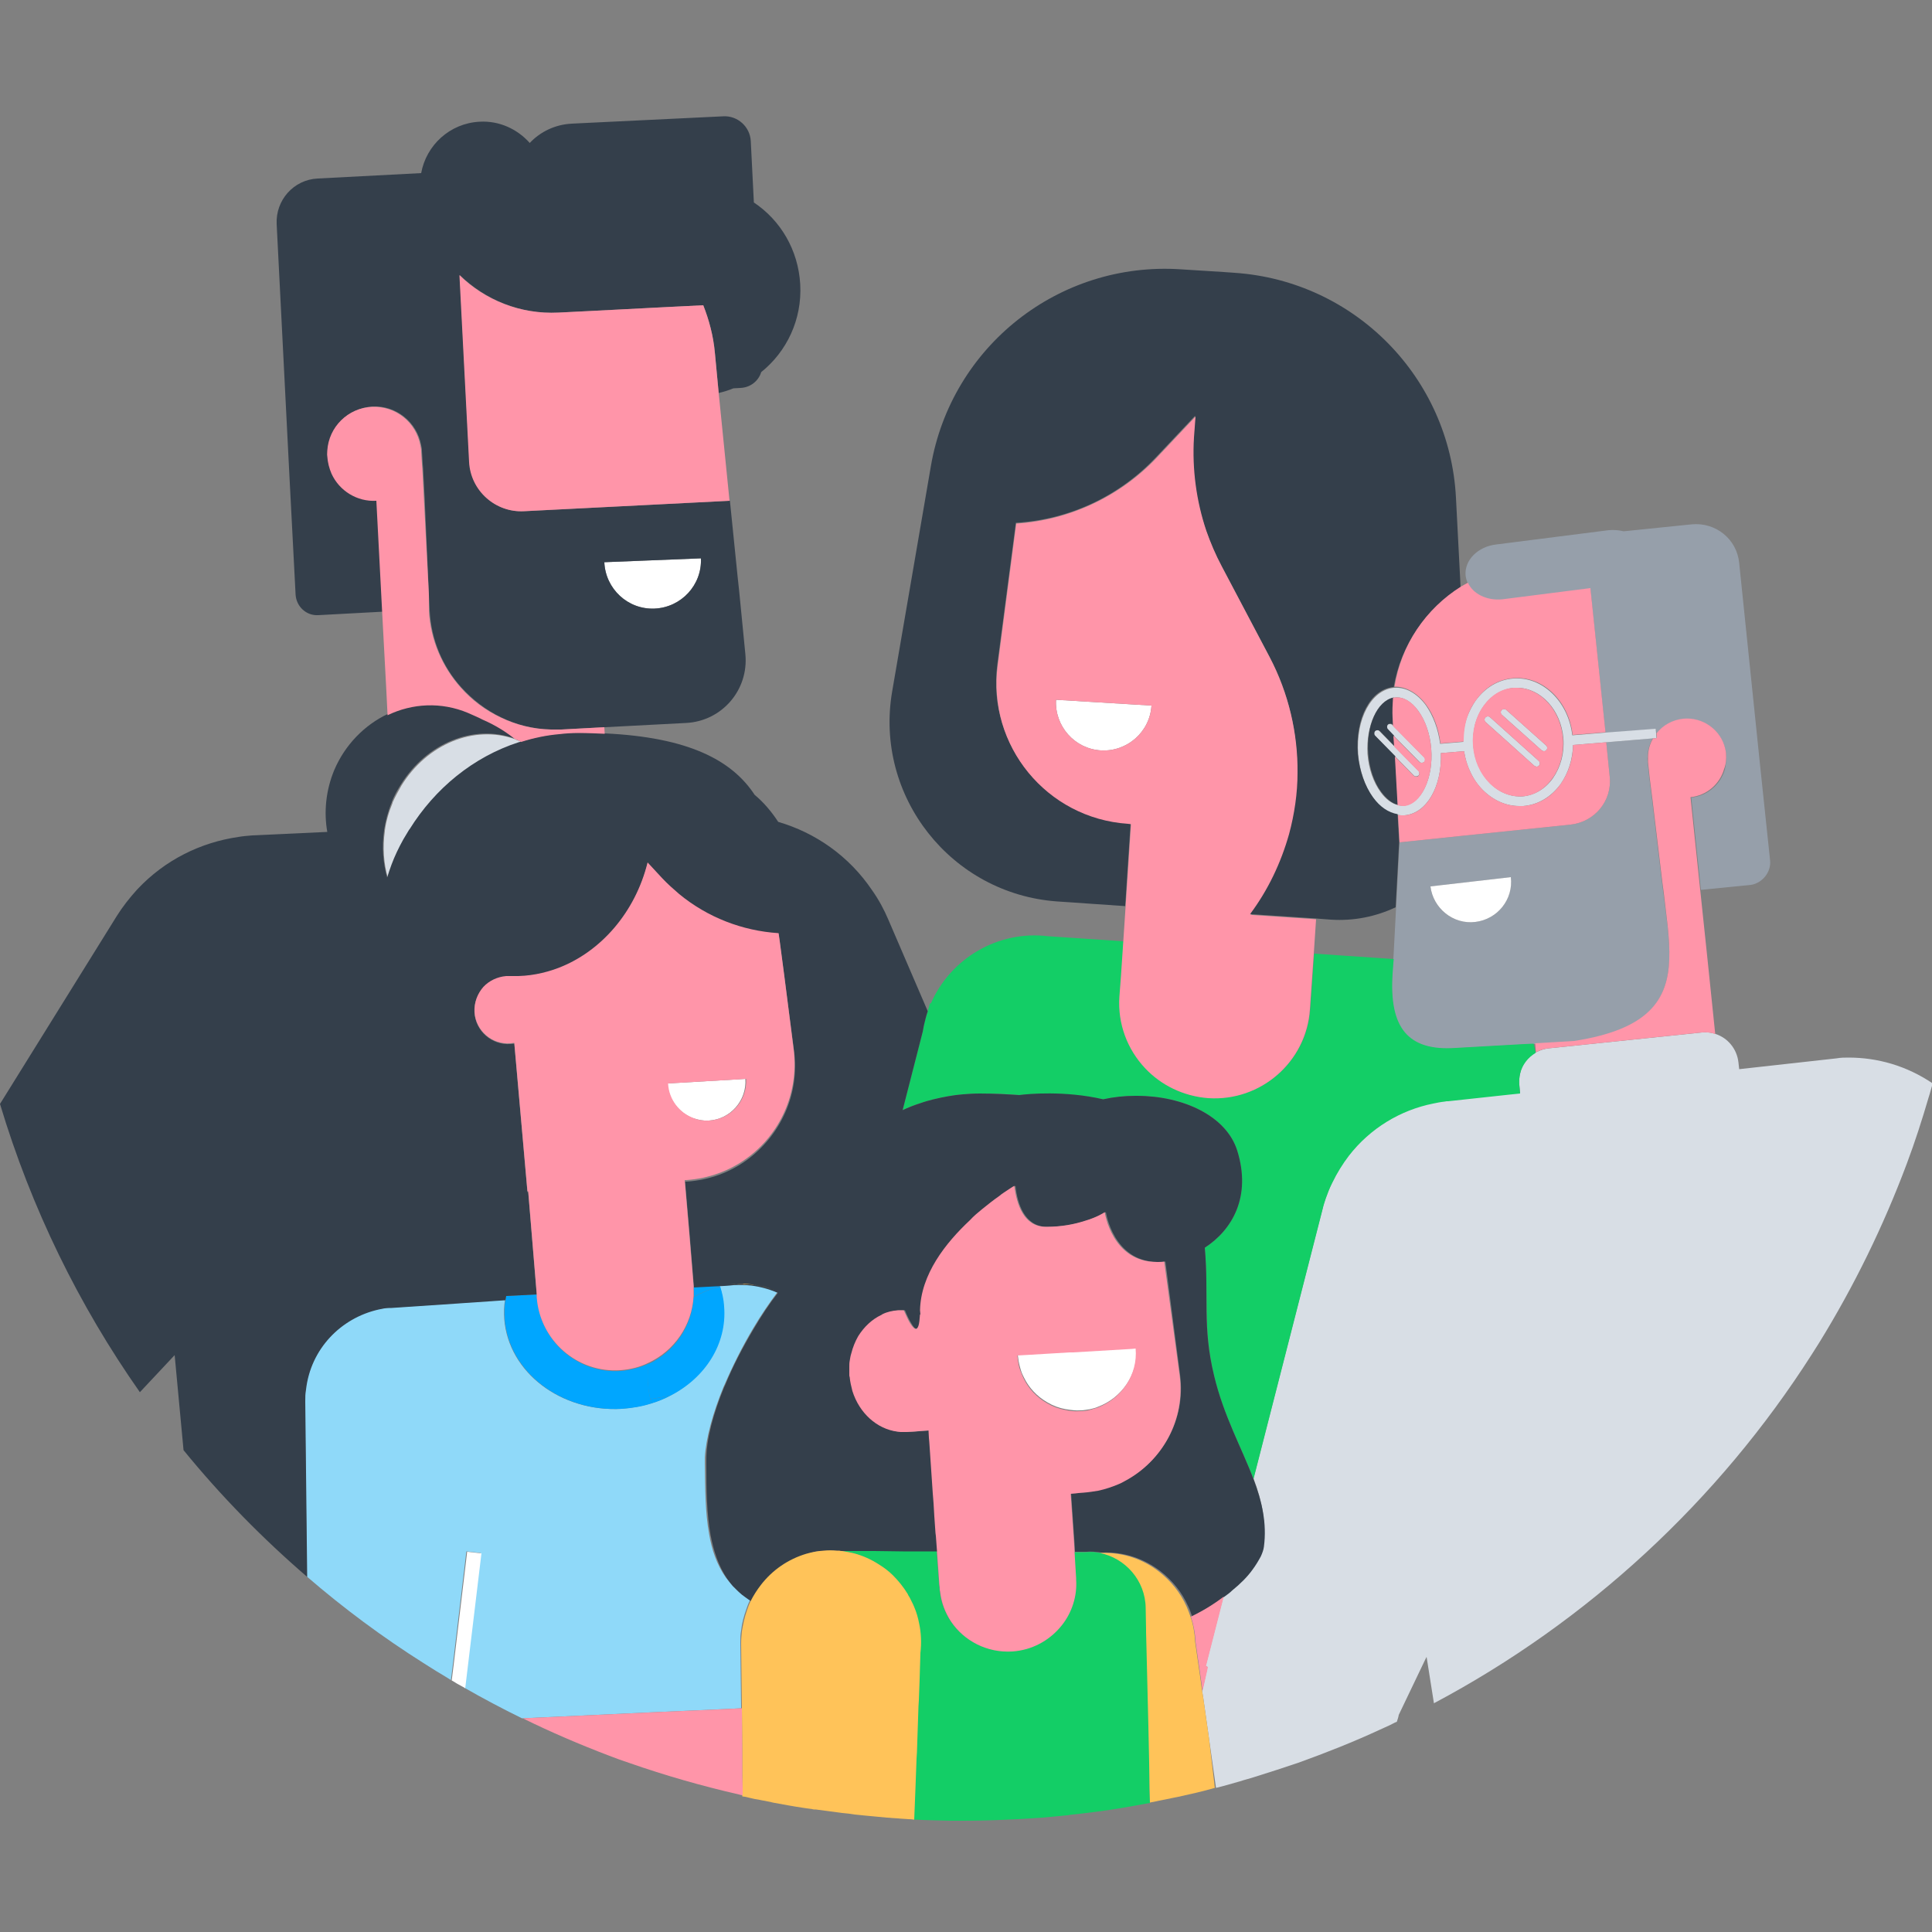 <?xml version="1.0" encoding="utf-8"?>
<!-- Generator: Adobe Illustrator 23.0.3, SVG Export Plug-In . SVG Version: 6.00 Build 0)  -->
<svg version="1.1" id="Layer_1" xmlns="http://www.w3.org/2000/svg" xmlns:xlink="http://www.w3.org/1999/xlink" x="0px" y="0px"
	 viewBox="0 0 500 500" style="enable-background:new 0 0 500 500;" xml:space="preserve">
<rect x="0" y="0" width="500" height="500" fill="#808080" stroke="none"/>
<style type="text/css">
	.st0{fill:none;}
	.st1{fill:#8FD9F9;}
	.st2{fill:#00A6FF;}
	.st3{fill:#969FAA;}
	.st4{fill:#D8DEE5;}
	.st5{fill:#13CE66;}
	.st6{fill:#FFFFFF;}
	.st7{fill:#343F4B;}
	.st8{fill:#FFC359;}
	.st9{fill:#FF95A9;}
</style>
<g>
	<path class="st0" d="M397.4,272.5c0.1,0,0.1-0.1,0.2-0.1l-0.2-2.3l-0.5,0C397.1,270.9,397.3,271.7,397.4,272.5z"/>
	<path class="st0" d="M36.2,360.3c3.6,5.1,7.4,10.1,11.4,15l-2.3-24.6L36.2,360.3z"/>
	<path class="st0" d="M368.6,429.8L368.6,429.8l-6.7,14c-0.2,0.6-0.3,1.2-0.5,1.8c3.2-1.5,6.4-3.2,9.6-4.8l-1.9-12L368.6,429.8z"/>
	<path class="st0" d="M360.6,248.3l0.7-13.3c-5,2.4-10.8,3.6-16.8,3.2l-3.9-0.3l-0.6,9L360.6,248.3z"/>
	<path class="st1" d="M187.3,358.8c0.1-0.1,0.1-0.3,0.2-0.4c2.1-4.9,4.6-9.9,7.4-14.6c2-3.4,4.2-6.6,6.3-9.4c-1.6-0.7-3.2-1.2-5-1.6
		c-0.1,0-0.2,0-0.2,0c-0.3-0.1-0.6-0.1-1-0.2c-0.1,0-0.2,0-0.4,0c-0.3,0-0.6-0.1-0.8-0.1c-0.2,0-0.3,0-0.5,0c-0.1,0-0.1,0-0.2,0
		c-0.2,0-0.3,0-0.5,0c0,0,0,0,0,0c-0.2,0-0.4,0-0.6,0c-0.2,0-0.4,0-0.7,0c-0.2,0-0.4,0-0.7,0c-0.2,0-0.4,0-0.5,0c-0.1,0-0.1,0-0.2,0
		l-1.3,0.1l-1.4,0.1l-2,0.1l1,0c0,0.1,0.1,0.1,0.1,0.2c0,0,0,0,0,0c0.5,1.6,0.9,3.4,1,5.1c0.7,9.7-5,18.4-13.9,23.1c0,0,0,0,0,0
		c-1.6,0.8-3.2,1.5-4.9,2c0,0,0,0,0,0c0,0,0,0,0,0c-2.4,0.7-5,1.2-7.6,1.4c-15.7,0.9-29.3-9.4-30.4-23.2c-0.1-1.7-0.1-3.4,0.2-5
		l-11.7,0.8l-17.8,1.2l-0.2,0l-0.3,0c-1,0.1-1.9,0.2-2.8,0.4c-9.7,2.1-17.5,10.2-18.8,20.7c-0.1,1.1-0.2,2.1-0.2,3.1l0,0l0,0l0,0
		l0.5,45.4c0,0,0,0,0,0c9.5,8.2,19.6,15.7,30.2,22.4c0.6,0.4,1.3,0.8,1.9,1.2c1.7,1.1,3.5,2.1,5.2,3.2l0.5-4l3.5-29.3l1.8,0.2
		l1.9,0.2l-4.2,34.9c4.9,2.8,9.8,5.4,14.9,7.9l34.6-1.6l18.1-0.8l4-0.2l-0.2-17l0,0l0,0c0,0,0-0.1,0-0.1c0-1,0-2,0.2-3
		c0.2-1.9,0.7-3.7,1.3-5.4c0.3-0.9,0.6-1.7,1-2.5c-0.9-0.6-1.7-1.2-2.5-1.8c-0.6-0.5-1.1-1-1.6-1.5c-0.1-0.1-0.1-0.1-0.2-0.2
		c-0.7-0.8-1.4-1.6-2-2.4c-2.3-3.3-3.6-7.1-4.3-11.3c-1-5.5-1-11.6-1.1-18.2c0,0,0,0,0-0.1c0-0.5,0-0.9,0-1.4
		C182.7,372.2,184.5,365.6,187.3,358.8C187.3,358.8,187.3,358.8,187.3,358.8z"/>
	<path class="st2" d="M139,335.9l-0.1-0.9l-7.9,0.4c-0.1,0.4-0.1,0.7-0.2,1.1L139,335.9z"/>
	<polygon class="st2" points="185.4,332.8 179.6,333 179.6,333.1 	"/>
	<path class="st2" d="M179.6,335.6c2.1-1.2,4.4-2.1,6.8-2.7c0-0.1-0.1-0.1-0.1-0.2l-1,0l-5.8,0.4v0
		C179.6,334,179.6,334.8,179.6,335.6z"/>
	<path class="st2" d="M167.8,359c-0.2-1.7-0.2-3.3,0-5c0-0.1,0-0.2,0-0.4c0-0.2,0.1-0.5,0.1-0.7c-2.2,1-4.7,1.7-7.2,1.9
		c-11.2,0.8-20.9-7.7-21.7-18.9v0l-8.2,0.5c-0.3,1.6-0.3,3.3-0.2,5c1.1,13.7,14.6,24.1,30.4,23.2c2.7-0.2,5.2-0.6,7.6-1.4l-0.1-0.3
		C168.2,361.7,167.9,360.4,167.8,359z"/>
	<polygon class="st2" points="168.5,363 168.6,363.2 168.6,363.2 168.5,363 	"/>
	<path class="st2" d="M167.7,354c0-0.1,0-0.2,0-0.4C167.8,353.8,167.8,353.9,167.7,354z"/>
	<path class="st2" d="M179.6,335.6C179.6,335.6,179.6,335.6,179.6,335.6c2.1-1.2,4.4-2.1,6.9-2.6c0,0,0,0,0,0
		C184,333.5,181.7,334.4,179.6,335.6z"/>
	<path class="st2" d="M168.5,363l0.1,0.3c0,0,0,0,0,0C168.6,363.1,168.6,363.1,168.5,363z"/>
	<path class="st2" d="M167.9,353c0,0.2-0.1,0.5-0.1,0.7C167.8,353.4,167.8,353.2,167.9,353C167.9,353,167.9,353,167.9,353z"/>
	<path class="st2" d="M168.3,362.1c-0.1-0.3-0.1-0.6-0.2-0.9c-0.5-2.4-0.6-4.9-0.4-7.2c-0.2,1.6-0.2,3.3,0,5c0.1,1.4,0.4,2.7,0.8,4
		L168.3,362.1L168.3,362.1z"/>
	<polygon class="st2" points="168.5,363 168.5,363 168.3,362.1 	"/>
	<path class="st2" d="M168.1,361.2c0.1,0.3,0.1,0.6,0.2,0.9l5.2-0.9c9-4.6,14.7-13.4,13.9-23.1c-0.1-1.8-0.5-3.5-1-5.1
		c-2.5,0.5-4.8,1.5-6.9,2.7c-0.4,7.6-5,14.2-11.7,17.3c0,0.2-0.1,0.5-0.1,0.7c0,0.1,0,0.2,0,0.4
		C167.5,356.4,167.6,358.8,168.1,361.2z"/>
	<polygon class="st2" points="168.3,362.1 168.3,362.1 168.3,362.1 	"/>
	<path class="st2" d="M168.3,362.1L168.3,362.1l0.2,0.9c0,0.1,0,0.2,0.1,0.3c0,0,0,0,0,0C168.5,362.9,168.4,362.5,168.3,362.1z"/>
	<polygon class="st2" points="173.6,361.2 168.3,362.1 168.3,362.1 173.6,361.2 	"/>
	<path class="st2" d="M168.3,362.1c0.1,0.4,0.2,0.7,0.3,1.1c1.7-0.5,3.4-1.2,4.9-2L168.3,362.1z"/>
	<path class="st2" d="M179.6,333.1l0-0.1l0,0C179.6,333.1,179.6,333.1,179.6,333.1L179.6,333.1z"/>
	<path class="st2" d="M139,335.9c0-0.3,0-0.6,0-0.9l0,0L139,335.9L139,335.9z"/>
	<polygon class="st2" points="179.6,333.1 179.6,333.1 179.6,333.1 	"/>
	<polygon class="st2" points="139,335.9 139,335.9 139,335.9 	"/>
	<g>
		<path class="st3" d="M458.1,222.7l-2.6-24.7l-5.4-52.3c-0.6-6.2-6.1-10.6-12.3-10l-17.6,1.8c-1.2-0.3-2.5-0.4-3.8-0.3l-29.1,3.7
			c-4.8,0.5-8.4,4.1-8,8.1c0.1,0.7,0.3,1.4,0.6,2c1.4,2.9,5,4.7,8.9,4.3l22.8-2.9l3.9,37.3l13.1-1l0.1,1.2c1.6-2.1,4.1-3.5,6.9-3.8
			c0,0,0,0,0,0c5.2-0.5,9.8,2.9,10.9,7.8c0.1,0.4,0.2,0.8,0.2,1.3c0.1,1.3,0,2.6-0.3,3.9c-1.1,3.9-4.5,6.9-8.7,7.3l0,0l2.5,23.9
			l13-1.3C456.1,228.5,458.4,225.7,458.1,222.7z"/>
		<path class="st3" d="M430.5,231.2l-0.4-3l-2.5-20.9l-0.8-6.3l-0.1-1h0l-0.3-2.8c0-0.4-0.1-0.9,0-1.3c0-1.7,0.5-3.3,1.3-4.8l-12,1
			l0.9,9c0.6,6.2-3.9,11.6-10.1,12.3l-28,2.9l-16.3,1.7l0,0l0,0l-0.9,17l-0.7,13.3l-0.1,1l-0.2,2.8c-0.9,13.9,3.8,20.1,16.4,19.2
			l17.7-1l2.4-0.1l0.5,0l10.1-0.6c19.2-3,24.1-10.6,24.6-21.1c0.1-2.7-0.1-5.6-0.4-8.6L430.5,231.2z M391,227
			c0.7,5.7-3.4,10.9-9.2,11.6c-5.7,0.7-10.9-3.4-11.6-9.2L391,227z"/>
	</g>
	<g>
		<path class="st4" d="M133.3,191.3c-10.6-3.8-22.8,1.3-29.4,12c-0.8,1.4-1.6,2.8-2.3,4.4c0,0,0,0.1,0,0.1c-1,2.4-1.7,4.8-2,7.2
			c0,0,0,0.1,0,0.1c-0.6,4.2-0.3,8.4,0.8,12.2c0.7-2.3,1.6-4.5,2.5-6.6c0.5-1.1,1.1-2.2,1.7-3.3c0.5-0.9,1-1.7,1.5-2.5
			c0,0,0.1-0.1,0.1-0.1c6.6-10.6,16.5-18.6,28.2-22.5c0.2-0.1,0.4-0.1,0.7-0.2c-0.2-0.1-0.4-0.2-0.6-0.3
			C134,191.6,133.6,191.5,133.3,191.3z"/>
		<path class="st4" d="M478.4,273.7c-1,0-2,0-3.1,0.2l-25.2,2.8l-0.2-1.8c-0.4-3.5-2.8-6.3-5.9-7.3c-1.1-0.4-2.3-0.5-3.5-0.4
			l-39.6,4.1c-1.2,0.1-2.3,0.5-3.3,1c-0.1,0-0.1,0.1-0.2,0.1c-2,1.2-3.5,3.1-4,5.4c0,0,0,0,0,0c-0.2,0.9-0.3,1.9-0.2,2.9l0.2,2.1
			l-2.9,0.3l-15.7,1.7l-0.4,0l-0.6,0.1c-1,0.1-2,0.3-2.9,0.5c-8.5,1.8-16.3,6.5-21.8,13.5c-1.7,2.1-3.1,4.5-4.3,7
			c-0.6,1.4-1.2,2.7-1.7,4.1c-0.3,0.9-0.6,1.8-0.8,2.7l0,0l0,0l0,0l-17.9,69.9c0,0,0,0,0,0c2.2,5.8,3.4,11.4,2.4,17.7
			c-0.1,0.8-0.4,1.6-0.8,2.5c-0.5,1.1-1.2,2.3-2.2,3.5c-1.4,1.8-3.1,3.6-5.2,5.3c-0.6,0.5-1.3,1.1-2,1.6l-4.6,18l0.5,0.2
			c-0.1,0.3-0.2,0.6-0.2,1l0,0l-0.9,4l-0.3,1.2l0.3,1.8l1.5,10.6l1.8,12.7c2.1-0.5,4.1-1.1,6.2-1.7c1.2-0.4,2.5-0.7,3.7-1.1
			c3.8-1.2,7.6-2.4,11.4-3.7c7.2-2.6,14.3-5.4,21.2-8.6c0.4-0.2,0.7-0.3,1.1-0.5c0.9-0.4,1.8-0.8,2.7-1.3c0.2-0.1,0.3-0.1,0.5-0.2
			c0.2-0.6,0.4-1.2,0.5-1.8l6.7-14l0.5-1l1.9,12c39.9-21.2,73.6-52.4,97.8-90.3h0c0.6-1,1.3-2,1.9-3c9-14.6,16.6-30.1,22.7-46.4
			c0,0,0,0,0,0c2.1-5.6,3.9-11.2,5.6-17c0.4-1.2,0.7-2.5,1.1-3.7C493.4,275.8,485.9,273.7,478.4,273.7z"/>
		<path class="st4" d="M355.4,206.5c1.8,2.5,4.1,4,6.4,4.4c0,0,0,0,0,0c0.4,0.1,0.7,0.1,1.1,0.1c0.2,0,0.4,0,0.6,0
			c5.7-0.5,9.7-7.4,9.4-16.1l6-0.5c0.3,1.9,0.8,3.7,1.6,5.3c0.8,1.8,1.9,3.4,3.2,4.7c2.7,2.7,6,4.2,9.5,4.2c0.3,0,0.7,0,1,0
			c3.8-0.3,7.2-2.3,9.7-5.7c2-2.9,3.1-6.4,3.2-10.1l8.6-0.7l12-1l1-0.1l-0.1-1.2l-0.1-1.2l-13.1,1l-8.5,0.7
			c-1-8.8-7.8-15.3-15.3-14.7c-3.8,0.3-7.2,2.3-9.7,5.7c-0.9,1.3-1.6,2.7-2.2,4.2c-0.7,2-1.1,4.2-1,6.5l-6,0.5
			c-0.5-3.8-1.8-7.3-3.7-10c-2.3-3.1-5.2-4.7-8.1-4.5c0,0-0.1,0-0.1,0c-5.9,0.5-10,8.1-9.3,17.3
			C351.9,199.6,353.3,203.6,355.4,206.5z M384,182.7c2-2.8,4.8-4.4,7.8-4.7c0.3,0,0.5,0,0.8,0c6.1,0,11.4,5.7,12,13.1
			c0.3,3.8-0.7,7.4-2.7,10.3c-2,2.8-4.8,4.4-7.8,4.7c-3.1,0.2-6.1-1-8.5-3.4c-2.4-2.5-4-5.9-4.3-9.7
			C381,189.2,381.9,185.6,384,182.7z M360.5,180.6c0.2,0,0.4-0.1,0.6-0.1c2.1-0.2,4.2,1.1,5.9,3.4c1.9,2.6,3.1,6.1,3.4,9.9
			c0.6,7.6-2.6,14.3-7.1,14.7c-0.6,0-1.1,0-1.7-0.2c0,0,0,0,0,0c-1.5-0.4-3-1.5-4.3-3.3c-1.9-2.6-3.1-6.1-3.4-9.9
			C353.5,187.9,356.4,181.4,360.5,180.6z"/>
		<path class="st4" d="M399,194.2c0.2,0.1,0.4,0.2,0.6,0.2c0.2,0,0.5-0.1,0.6-0.3c0.3-0.3,0.3-0.9-0.1-1.2l-10.3-9.2
			c-0.3-0.3-0.9-0.3-1.2,0.1c-0.3,0.3-0.3,0.9,0.1,1.2L399,194.2z"/>
		<path class="st4" d="M397.1,198.2c0.2,0.1,0.4,0.2,0.6,0.2c0.2,0,0.5-0.1,0.6-0.3c0.3-0.3,0.3-0.9-0.1-1.2l-12.6-11.3
			c-0.3-0.3-0.9-0.3-1.2,0.1c-0.3,0.3-0.3,0.9,0.1,1.2L397.1,198.2z"/>
		<path class="st4" d="M360.7,190.4L360.7,190.4l6.7,6.8c0.2,0.2,0.4,0.2,0.6,0.2c0.2,0,0.4-0.1,0.6-0.2c0.3-0.3,0.3-0.9,0-1.2
			l-8-8.1l0,0l-0.3-0.3c-0.3-0.3-0.9-0.3-1.2,0c-0.3,0.3-0.3,0.9,0,1.2L360.7,190.4z"/>
		<path class="st4" d="M361,195.7L361,195.7l4.9,5c0.2,0.2,0.4,0.2,0.6,0.2c0.2,0,0.4-0.1,0.6-0.2c0.3-0.3,0.3-0.9,0-1.2l-6.3-6.4
			l0,0l-3.9-4c-0.3-0.3-0.9-0.3-1.2,0c-0.3,0.3-0.3,0.9,0,1.2L361,195.7z"/>
	</g>
	<g>
		<path class="st5" d="M393.4,277.9c0.5-2.3,2-4.2,4-5.4c-0.1-0.8-0.3-1.6-0.5-2.4l-2.4,0.1l-17.7,1c-12.6,0.9-17.3-5.4-16.4-19.2
			l0.2-2.8l0.1-1l-20.6-1.4l-1,14.3c-0.9,13.6-12.7,23.9-26.3,23c-6.5-0.4-12.3-3.4-16.4-7.8c-4.5-4.8-7.1-11.4-6.6-18.5l0.4-5.2
			l0.6-9l-19.5-1.3c-13-1.6-25.3,5.7-30.4,17.4l-0.2-0.1l-0.4,1.4c-0.1,0.2-0.2,0.4-0.2,0.7c0,0,0,0,0,0c-0.4,1.2-0.8,2.5-1,3.7
			c-0.1,0.5-0.2,1.1-0.3,1.6l-5.2,20.3c1.5-0.7,3-1.3,4.6-1.8c1.1-0.4,2.3-0.7,3.4-1c2.5-0.6,5-1.1,7.7-1.3c0,0,0,0,0,0
			c1.4-0.1,2.9-0.2,4.3-0.2c3.7,0,7.1,0.1,10.2,0.4c2.1-0.2,11.7-1.1,21.7,1.1c2.7-0.6,5.5-0.9,8.3-0.9c0.1,0,0.3,0,0.4,0
			c12.1,0,23.2,5.2,26,14.2c3.7,11.9-1.3,20.5-8.4,25.1c1.1,12.7-0.6,20.4,2.4,33.1c2.5,10.5,7.2,18.7,10.2,26.8l17.9-69.9l0,0l0,0
			l0,0c0.2-0.9,0.5-1.8,0.8-2.7c0.5-1.4,1-2.8,1.7-4.1c1.2-2.5,2.7-4.9,4.3-7c5.5-7.1,13.3-11.8,21.8-13.5c1-0.2,1.9-0.4,2.9-0.5
			l0.6-0.1c0.1,0,0.3,0,0.4,0l15.7-1.7l2.9-0.3l-0.2-2.1C393.1,279.8,393.2,278.8,393.4,277.9C393.4,277.9,393.4,277.9,393.4,277.9z
			"/>
		<path class="st5" d="M297.6,456.1l-0.2-9.4l-0.2-8.2l-0.3-12.3v0l-0.1-3.8l0-0.8l-0.1-5.5c-0.1-7.1-5.3-12.9-11.9-14.2
			c-0.2,0-0.4-0.1-0.6-0.1c-1-0.2-2.1-0.2-3.2-0.1l-3,0l0.1,1.7l0.3,4.9l0,0.4c0.3,4.4-1.1,8.5-3.6,11.7c-2.8,3.7-7,6.2-11.9,6.8
			c-0.3,0-0.7,0.1-1,0.1c-6.6,0.4-12.5-2.7-15.9-7.8c-1.5-2.3-2.5-4.9-2.8-7.8c0-0.2,0-0.5-0.1-0.7l0-0.3l-0.1-0.8l-0.6-8.5l-5.5,0
			l-1.2,0l-0.3,0l-0.6,0l-0.7,0l-0.8,0h0l-7.4-0.1l-5.1,0l0,0l-1.3,0l-2.4,0c0.2,0,0.4,0,0.7,0.1c0.6,0.1,1.1,0.2,1.7,0.3
			c0.5,0.1,0.9,0.2,1.4,0.3c0,0,0,0,0,0c2.3,0.6,4.5,1.6,6.5,2.9c1.3,0.8,2.5,1.8,3.6,2.8c1.5,1.4,2.8,3.1,3.8,4.8
			c0.2,0.3,0.4,0.6,0.5,0.9c0.3,0.6,0.6,1.2,0.9,1.8c0.1,0.2,0.2,0.5,0.3,0.7c0.6,1.4,1,2.9,1.3,4.4c0.5,2.4,0.6,4.9,0.3,7.5
			c0,0,0,0,0,0h0l-0.2,6.7l-0.2,5.5l-0.1,1.6l-0.4,12l-0.1,1.5l-0.1,2.8l-0.2,5.4l-0.3,7.5l0,0.1c0,0,0,0,0.1,0
			c3.2,0.2,6.4,0.2,9.6,0.3c0.1,0,0.3,0,0.4,0c0.8,0,1.6,0,2.4,0c4,0,8-0.1,12-0.3c2.9-0.1,5.9-0.3,8.8-0.5c2.1-0.2,4.2-0.4,6.3-0.6
			c0.2,0,0.4,0,0.6-0.1c4.8-0.5,9.5-1.1,14.2-1.9c2.2-0.4,4.5-0.8,6.7-1.2l-0.1-3.8L297.6,456.1z"/>
		<path class="st5" d="M208.7,401.9c1.5-0.4,3-0.7,4.5-0.8l-1.3,0C210.8,401.2,209.7,401.5,208.7,401.9z"/>
	</g>
	<g>
		<path class="st6" d="M181.4,144.5l-25,1c0.3,6.9,6.1,12.3,13,12C176.3,157.2,181.7,151.4,181.4,144.5z"/>
		<path class="st6" d="M284.9,194.2c6.8,0.4,12.7-4.8,13.1-11.6l-24.7-1.5C272.9,187.9,278.1,193.8,284.9,194.2z"/>
		<path class="st6" d="M189.8,279.4l-17.1,1c0.3,4.2,3,7.6,6.7,9c1.3,0.4,2.6,0.7,4,0.6c5.6-0.3,9.9-5.2,9.5-10.8L189.8,279.4z"/>
		<path class="st6" d="M120.9,401.6l-3.5,29.3l-0.5,4c0.6,0.3,1.1,0.7,1.7,1c0.6,0.3,1.2,0.7,1.8,1l4.2-34.9l-1.9-0.2L120.9,401.6z"
			/>
		<path class="st6" d="M391,227l-20.8,2.4c0.7,5.7,5.9,9.9,11.6,9.2C387.6,237.9,391.7,232.7,391,227z"/>
		<path class="st6" d="M293,348.9l-15.2,0.9l-0.6,0l-0.3,0l-10,0.6l-3.5,0.2c0,0.3,0.1,0.5,0.1,0.8c0.1,1.1,0.4,2.2,0.7,3.2
			c0.2,0.7,0.5,1.3,0.8,1.9c1.3,2.7,3.4,4.9,6,6.4c1.5,0.9,3.1,1.5,4.8,1.8c1.3,0.2,2.6,0.4,3.9,0.3c0.8,0,1.6-0.2,2.4-0.3
			c0.7-0.2,1.4-0.3,2-0.6c6.2-2.3,10.5-8.4,10.1-15.4L293,348.9z"/>
	</g>
	<g>
		<path class="st7" d="M74.9,123.1L74.9,123.1l1.6,30.8c0.2,3.1,2.8,5.5,5.9,5.3l16.7-0.9l-1.5-28.8l0,0c-5.1,0.3-9.6-2.7-11.6-7
			c-0.6-1.4-1-2.9-1.1-4.5c0-0.5,0-1,0-1.5c0.4-6,5.3-10.9,11.5-11.3c0,0,0,0,0,0c6.2-0.3,11.5,4.1,12.6,10c0.1,0.5,0.2,1,0.2,1.5
			l0.2,3.3h0l0.1,1.2l0.4,7.6L111,154l0.2,3.7l0,0.3c0.4,7.7,3.4,14.6,8.2,19.9c2.9,3.2,6.4,5.9,10.4,7.8c3.9,1.9,8.3,3,12.9,3.1
			c0.9,0,1.8,0,2.7,0l11.2-0.6l21-1.1c9.3-0.5,16.2-8.6,15.3-17.8l-1.6-16.3l-0.4-3.7l-2-19.7l0,0l0,0l-53.2,2.7
			c-7.4,0.4-13.7-5.3-14.2-12.7l-2.5-48.4c6.6,6.4,15.7,10.2,25.6,9.7l8-0.4l19.4-1L182,79c1.5,3.8,2.6,7.9,3,12.2l0.9,9.5l0.1,1
			c1.3-0.3,2.6-0.7,3.8-1.2l1.8-0.1c2.6-0.1,4.7-1.8,5.4-4.1c6.6-5.3,10.6-13.6,10.1-22.7c-0.5-8.9-5.1-16.6-12-21.2l-0.8-15.9
			c-0.2-3.7-3.4-6.6-7.1-6.4L150,31.9l0,0l-2,0.1c-4.3,0.2-8.2,2.1-10.9,5c-3.2-3.6-7.9-5.8-13-5.5c-7.7,0.4-13.8,6.1-15.1,13.3
			l-26.8,1.4c-6.2,0.3-10.9,5.6-10.6,11.8L74.9,123.1z M181.4,144.5c0.3,6.9-5.1,12.7-12,13c-6.9,0.3-12.7-5.1-13-12L181.4,144.5z"
			/>
		<path class="st7" d="M354.1,195.1c0.3,3.8,1.5,7.4,3.4,9.9c1.3,1.7,2.7,2.9,4.3,3.3l-0.7-12.6l-5.2-5.3c-0.3-0.3-0.3-0.9,0-1.2
			c0.3-0.3,0.9-0.3,1.2,0l3.9,4l-0.2-2.8l-1.6-1.7c-0.3-0.3-0.3-0.9,0-1.2c0.3-0.3,0.9-0.3,1.2,0l0.3,0.3l-0.1-2.1
			c-0.1-1.8-0.1-3.5,0.1-5.2C356.4,181.4,353.5,187.9,354.1,195.1z"/>
		<path class="st7" d="M378,152l-1.2-23.2c-1.6-31.1-26.2-56.1-57.3-58.2l-2.8-0.2v0l-11.1-0.7c-31.5-2.1-59.4,19.9-64.7,51
			l-10,58.2c-4.7,27.2,15.3,52.5,42.8,54.4l17.5,1.2l1.4-21.4l-0.8-0.1c-20.9-1.4-36.4-20.2-33.7-41l4.8-36.7
			c13.8-0.8,26.9-6.9,36.5-17.2l9.9-10.5l-0.4,5.4c-0.6,8.2,0.5,16.5,3.2,24.2c1.1,3.2,2.4,6.2,4,9.2l12.4,23.5
			c5,9.4,7.3,19.7,7.2,29.9c-0.1,5.4-0.8,10.7-2.2,15.9c-2,7.3-5.4,14.3-10.1,20.7c0.2,0.1,0.3,0.1,0.5,0.2l16.6,1.1l3.9,0.3
			c6,0.4,11.7-0.8,16.8-3.2l0.9-17l0,0l-0.4-7.1c-2.4-0.4-4.6-1.9-6.4-4.4c-2.1-2.9-3.5-6.9-3.9-11.2c-0.7-9.2,3.3-16.8,9.3-17.3
			C362.5,167.1,368.9,157.7,378,152z"/>
		<path class="st7" d="M324.4,382.8c-3-8-7.7-16.3-10.2-26.8c-3.1-12.8-1.3-20.5-2.4-33.1c7.1-4.6,12.1-13.2,8.4-25.1
			c-2.8-9-14-14.2-26-14.2c-0.1,0-0.3,0-0.4,0c-2.8,0-5.6,0.3-8.3,0.9c-9.9-2.3-19.6-1.4-21.7-1.1c-3.1-0.2-6.5-0.4-10.2-0.4
			c-1.5,0-2.9,0.1-4.3,0.2c0,0,0,0,0,0c-2.6,0.2-5.2,0.7-7.7,1.3c-1.2,0.3-2.3,0.6-3.4,1c-1.6,0.5-3.1,1.1-4.6,1.8l5.2-20.3
			c0.1-0.5,0.2-1.1,0.3-1.6c0.3-1.3,0.6-2.5,1-3.7c0,0,0,0,0,0L229.9,238l0,0l0,0l0,0c-1.1-2.6-2.5-5.2-4.2-7.6
			c-6-8.9-14.7-14.9-24.3-17.7c-1.7-2.6-3.7-5-6.1-7c-5.9-9-17.2-14.9-38.8-15.9c-2.2-0.1-4.4-0.2-6.8-0.2c-1.7,0-3.4,0.1-5,0.3
			c-3.4,0.3-6.6,1-9.8,2c-0.2,0.1-0.4,0.1-0.7,0.2c-11.7,3.8-21.6,11.9-28.2,22.5c0,0-0.1,0.1-0.1,0.1c-0.5,0.8-1,1.7-1.5,2.5
			c-0.6,1.1-1.2,2.2-1.7,3.3c-1,2.1-1.8,4.3-2.5,6.6c-1.1-3.8-1.4-8-0.8-12.2c0,0,0-0.1,0-0.1c0.4-2.4,1-4.8,2-7.2c0,0,0-0.1,0-0.1
			c0.6-1.5,1.4-3,2.3-4.4c6.6-10.7,18.8-15.8,29.4-12c-2.1-1.8-4.8-3.5-8.3-5.2c-1.2-0.6-2.4-1.1-3.7-1.7
			c-6.9-2.9-14.4-2.4-20.8,0.6c-5.9,2.8-11,7.9-13.8,14.5c-2.2,5.3-2.7,10.9-1.8,16l-19.4,0.9c-1.2,0.1-2.5,0.2-3.6,0.4
			c-9.7,1.4-19,5.9-26.2,13.6c-2,2.2-3.8,4.5-5.3,6.9l0,0l0,0l0,0L0,285.7c0,0,0,0,0,0c8.1,27,20.4,52.1,36.2,74.6v0l9-9.6l2.3,24.6
			c9.7,11.9,20.4,22.8,32,32.8l-0.5-45.4l0,0l0,0l0,0c0-1,0-2.1,0.2-3.1c1.2-10.5,9-18.5,18.8-20.7c0.9-0.2,1.8-0.4,2.8-0.4l0.3,0
			c0.1,0,0.1,0,0.2,0l17.8-1.2l11.7-0.8c0.1-0.4,0.1-0.7,0.2-1.1l7.9-0.4l-2.2-26.5l-0.2,0l-1-11.3l-2.4-27.1l-1,0.1
			c-4.8,0.3-9-3.3-9.3-8.1v0c-0.2-2.5,0.7-4.8,2.3-6.5c1.5-1.6,3.5-2.7,5.9-2.8c0,0,0.1,0,0.1,0c0.2,0,0.3,0,0.5,0
			c0.4,0,0.8,0,1.1,0c4.1,0,8-0.7,11.8-2.1c11.1-4.2,19.9-14.4,23.1-27.3l3.8,4.1c1.4,1.5,2.8,2.8,4.4,4.1c7.3,6,16.3,9.5,25.7,10.1
			l0.3,2.1l1.2,9.1l0,0l2.5,19.1c1.5,11.3-3.6,21.9-12.2,28.2c-4.4,3.2-9.7,5.2-15.6,5.6l-0.4,0l1.2,14l1.1,13.4l5.8-0.3l2-0.1
			l1.4-0.1c1.5-0.2,3-0.2,4.4-0.1c0,0,0,0,0.1,0c2.8,0.2,5.5,0.9,8,2c0,0,0,0,0,0c0,0,0,0,0,0c-2.2,2.8-4.3,6-6.3,9.4
			c-2.8,4.7-5.4,9.7-7.4,14.6c-0.1,0.1-0.1,0.3-0.2,0.4c0,0,0,0,0,0c-2.8,6.8-4.6,13.5-4.6,18.6c0,0.5,0,0.9,0,1.4c0,0,0,0,0,0.1
			c0,6.6,0.1,12.7,1.1,18.2c0.8,4.2,2.1,8.1,4.3,11.3c0.6,0.8,1.2,1.7,2,2.4c0.1,0.1,0.1,0.1,0.2,0.2c0.5,0.5,1,1,1.6,1.5
			c0.8,0.6,1.6,1.2,2.5,1.8c0.7-1.5,1.6-2.9,2.6-4.1c3-3.9,7.1-6.7,11.8-8.1c1-0.5,2.1-0.8,3.3-0.9l1.3,0c1.1-0.1,2.2-0.1,3.3,0
			c0.1,0,0.1,0,0.2,0c0.2,0,0.3,0,0.5,0l2.4,0l1.3,0l0,0l5.1,0l7.4,0.1h0l0.8,0l0.7,0l0.6,0l0.3,0l1.2,0l5.5,0l-0.3-4l-0.1-0.8
			l-0.3-4.3l-0.2-3.4h0l-0.2-2.5l-0.9-13.3l-0.1-1.1l-0.1-1.8l0-0.1l-2.7,0.2l-1.2,0.1l-1.8,0.1c-0.1,0-0.3,0-0.4,0
			c-0.4,0-0.7,0-1.1,0c-0.3,0-0.6-0.1-0.9-0.1c-5.3-0.7-9.8-4.8-11.6-10.5c-0.4-1.1-0.6-2.3-0.7-3.6c0-0.2-0.1-0.4-0.1-0.6v0
			c0-0.1,0-0.3,0-0.4c0-0.6,0-1.1,0-1.7c0-0.5,0.1-1,0.1-1.5c0.1-0.7,0.2-1.3,0.4-1.9c0.4-1.6,1-3.1,1.8-4.5c1.5-2.4,3.5-4.3,6-5.5
			c0.1-0.1,0.2-0.1,0.3-0.2c1.3-0.5,2.6-0.9,4-1c0.5,0,1,0,1.5,0c0.5,1.3,1.1,2.5,1.6,3.3c0.5,0.9,1,1.5,1.4,1.5
			c0.3,0.1,0.6-0.2,0.8-0.8c0.2-0.6,0.4-1.6,0.4-3c0,0,0.1,0,0.1,0.1l-0.1-1.1c0.2-9.3,6.6-17.5,12.9-23.3c1.1-1,2.2-2,3.2-2.9
			c1.5-1.3,3-2.4,4.3-3.3c0.5-0.4,1-0.7,1.5-1.1c0,0,0,0,0,0c1.1-0.7,1.9-1.3,2.5-1.6c0.5,4.7,2.4,10.6,8.2,10.6
			c4.1,0,7.4-0.7,9.9-1.5c3.4-1.1,5.3-2.3,5.3-2.3s1.9,12.9,13.5,12.9c0,0,0,0,0,0c0.6,0,1.2,0,1.9-0.1l3.8,29.3
			c1.5,11.5-4.5,22.2-14.2,27.3c-0.5,0.3-1.1,0.5-1.6,0.8c-1.7,0.7-3.5,1.3-5.3,1.7c-1.2,0.3-2.5,0.4-3.8,0.5l-1.3,0.1l-0.8,0.1
			l-1.2,0.1l0,0.1l0.9,13.1l0.1,2l3,0c1.1-0.1,2.2,0,3.2,0.1c0.2,0,0.4,0.1,0.6,0.1c0.1,0,0.2,0,0.4,0c5.6-0.2,10.7,1.6,14.9,4.8
			c3.1,2.4,5.6,5.5,7.2,9.1c0.4,0.8,0.7,1.7,1,2.6c3.1-1.5,5.9-3.2,8.4-5.1c0.7-0.5,1.4-1,2-1.6c2.1-1.7,3.9-3.5,5.2-5.3
			c0.9-1.2,1.6-2.4,2.2-3.5c0.4-0.9,0.7-1.7,0.8-2.5C327.9,394.2,326.6,388.6,324.4,382.8C324.4,382.8,324.4,382.8,324.4,382.8z"/>
	</g>
	<g>
		<path class="st8" d="M192.7,332.4C192.7,332.4,192.7,332.4,192.7,332.4c0.2,0,0.4,0,0.6,0c0.1,0,0.1,0,0.2,0c0.2,0,0.3,0,0.5,0
			c0.3,0,0.6,0.1,0.8,0.1c0.1,0,0.2,0,0.4,0c0.3,0,0.6,0.1,1,0.2c0.1,0,0.2,0,0.2,0c1.7,0.3,3.4,0.9,5,1.6c0,0,0,0,0,0c0,0,0,0,0,0
			c-2.5-1.1-5.2-1.8-8-2c0,0,0,0-0.1,0c-1.5-0.1-2.9,0-4.4,0.1l1.3-0.1c0.1,0,0.1,0,0.2,0c0.2,0,0.4,0,0.5,0c0.2,0,0.5,0,0.7,0
			c0.2,0,0.4,0,0.7,0C192.3,332.4,192.5,332.4,192.7,332.4z"/>
		<path class="st8" d="M312.9,450l-1.5-10.6l-0.3-1.8l-0.4-3l-1.4-9.7h0c0,0,0,0,0,0c-0.1-2.3-0.5-4.5-1.2-6.5
			c-0.3-0.9-0.6-1.7-1-2.6c-1.6-3.6-4.1-6.7-7.2-9.1c-4.1-3.2-9.3-5-14.9-4.8c-0.1,0-0.2,0-0.4,0c6.6,1.3,11.8,7.1,11.9,14.2
			l0.1,5.5l0,0.8l0.1,3.8v0l0.3,12.3l0.2,8.2l0.2,9.4l0.1,6.6l0.1,3.8c2-0.4,4-0.8,5.9-1.2c0.5-0.1,1-0.2,1.5-0.3
			c3.2-0.7,6.3-1.4,9.4-2.3L312.9,450z"/>
		<path class="st8" d="M236.6,415.9c-0.1-0.2-0.2-0.5-0.3-0.7c-0.3-0.6-0.6-1.2-0.9-1.8c-0.2-0.3-0.4-0.6-0.5-0.9
			c-1.1-1.8-2.4-3.4-3.8-4.8c-1.1-1.1-2.3-2-3.6-2.8c-2-1.3-4.2-2.3-6.5-2.9c0,0,0,0,0,0c-0.5-0.1-0.9-0.2-1.4-0.3
			c-0.6-0.1-1.1-0.2-1.7-0.3c-0.2,0-0.4,0-0.7-0.1c-0.2,0-0.3,0-0.5,0c-0.1,0-0.1,0-0.2,0c-1.1-0.1-2.2-0.1-3.3,0
			c-1.6,0.1-3.1,0.4-4.5,0.8c-4.7,1.4-8.8,4.2-11.8,8.1c-1,1.3-1.9,2.7-2.6,4.1c-0.4,0.8-0.7,1.6-1,2.5c-0.6,1.7-1,3.5-1.3,5.4
			c-0.1,1-0.2,2-0.2,3c0,0,0,0.1,0,0.1l0,0l0,0l0.2,17l0.1,11.7l0,0.7l0,4.6l0,0.4l0,3.5l0,1.7c0.2,0,0.4,0.1,0.7,0.1
			c0.4,0.1,0.9,0.2,1.3,0.3c0.8,0.2,1.7,0.4,2.5,0.5c0.3,0.1,0.6,0.1,1,0.2c0.7,0.1,1.3,0.3,2,0.4c0.1,0,0.3,0.1,0.4,0.1
			c2.7,0.5,5.4,1,8.1,1.4c0.7,0.1,1.4,0.2,2.1,0.3c0.3,0.1,0.7,0.1,1,0.1c2.2,0.3,4.5,0.6,6.8,0.9c1.1,0.1,2.1,0.2,3.2,0.4
			c1,0.1,2,0.2,3,0.3c1.8,0.2,3.6,0.3,5.3,0.5c1.8,0.1,3.7,0.3,5.5,0.4c0.5,0,0.9,0,1.4,0.1c0.1,0,0.1,0,0.2,0l0-0.1l0.3-7.5
			l0.2-5.4l0.1-2.8l0.1-1.5l0.4-12l0.1-1.6l0.2-5.5l0.2-6.7h0c0,0,0,0,0,0c0.3-2.6,0.2-5.1-0.3-7.5
			C237.6,418.7,237.2,417.3,236.6,415.9z"/>
	</g>
	<g>
		<path class="st9" d="M191.1,152.9l-0.4-3.7L191.1,152.9C191.1,153,191.1,152.9,191.1,152.9z"/>
		<path class="st9" d="M135.6,132.3l53.2-2.7l0,0l-2.8-27.9l-0.1-1l-0.9-9.5c-0.4-4.3-1.5-8.4-3-12.2l-10.1,0.5l-19.4,1l-8,0.4
			c-9.9,0.5-19.1-3.3-25.6-9.7l2.5,48.4C121.8,127,128.2,132.7,135.6,132.3z"/>
		<path class="st9" d="M133.3,191.3c0.3,0.1,0.7,0.2,1,0.4c0.2,0.1,0.4,0.2,0.6,0.3c3.1-1,6.4-1.7,9.8-2c1.7-0.2,3.3-0.3,5-0.3
			c2.4,0,4.6,0.1,6.8,0.2l-0.1-1.7l-11.2,0.6c-0.9,0-1.8,0-2.7,0c-4.6-0.1-8.9-1.2-12.9-3.1c-4-1.9-7.5-4.5-10.4-7.8
			c-4.7-5.3-7.8-12.2-8.2-19.9l0-0.3L111,154l-1.3-25.1l-0.4-7.6l-0.1-1.2h0l-0.2-3.3c0-0.5-0.1-1-0.2-1.5c-1.1-6-6.4-10.3-12.6-10
			c0,0,0,0,0,0c-6.2,0.3-11.1,5.2-11.5,11.3c0,0.5-0.1,1,0,1.5c0.1,1.6,0.5,3.1,1.1,4.5c2,4.4,6.6,7.3,11.6,7l0,0l1.5,28.8l1.1,20.6
			l0,0l0.3,6.1c6.4-3.1,13.9-3.5,20.8-0.6c1.3,0.6,2.6,1.1,3.7,1.7C128.5,187.8,131.2,189.6,133.3,191.3z"/>
		<path class="st9" d="M323.5,236.6c4.7-6.3,8-13.3,10.1-20.7c1.4-5.2,2.2-10.6,2.2-15.9c0.1-10.2-2.3-20.5-7.2-29.9l-12.4-23.5
			c-1.6-3-2.9-6.1-4-9.2c-2.6-7.8-3.7-16-3.2-24.2l0.4-5.4l-9.9,10.5c-9.6,10.2-22.7,16.3-36.5,17.2l-4.8,36.7
			c-2.7,20.8,12.7,39.6,33.7,41l0.8,0.1l-1.4,21.4l-0.6,9l-0.6,9l-0.4,5.2c-0.5,7.1,2.1,13.7,6.6,18.5c4.1,4.4,9.9,7.3,16.4,7.8
			c13.6,0.9,25.4-9.4,26.3-23l1-14.3l0.6-9l-16.6-1.1C323.9,236.7,323.7,236.7,323.5,236.6z M284.9,194.2c-6.8-0.4-12-6.3-11.6-13.1
			l24.7,1.5C297.6,189.4,291.7,194.6,284.9,194.2z"/>
		<path class="st9" d="M308.2,418.4c0.7,2.1,1.1,4.2,1.2,6.5c0,0,0,0,0,0h0l1.4,9.7l0.4,3l0.3-1.2l0.9-4l0,0c0.1-0.3,0.1-0.6,0.2-1
			l-0.5-0.2l4.6-18C314.1,415.2,311.3,416.9,308.2,418.4z"/>
		<path class="st9" d="M192.1,459.5l0-0.4l0-4.6l0-0.7l-0.1-11.7l-4,0.2l-18.1,0.8l-34.6,1.6c7.3,3.6,14.8,6.8,22.4,9.7
			c1.8,0.7,3.5,1.3,5.3,1.9c9.2,3.2,18.6,5.9,28.2,8.1c0.3,0.1,0.7,0.2,1,0.2l0-1.7L192.1,459.5z"/>
		<path class="st9" d="M203,252.7L203,252.7l-1.2-9.1l-0.3-2.1c-9.4-0.6-18.4-4.1-25.7-10.1c-1.5-1.3-3-2.6-4.4-4.1l-3.8-4.1
			c-3.2,12.9-12.1,23.1-23.1,27.3c-3.7,1.4-7.7,2.2-11.8,2.1c-0.4,0-0.8,0-1.1,0c-0.2,0-0.3,0-0.5,0c0,0-0.1,0-0.1,0
			c-2.3,0.2-4.4,1.2-5.9,2.8c-1.5,1.7-2.4,4-2.3,6.5v0c0.3,4.8,4.5,8.5,9.3,8.1l1-0.1l2.4,27.1l1,11.3l0.2,0l2.2,26.5l0,0
			c0,0.3,0,0.6,0,0.9v0c0.8,11.2,10.5,19.7,21.7,18.9c2.6-0.2,5-0.8,7.2-1.9c0,0,0,0,0,0c6.7-3.1,11.3-9.7,11.7-17.3c0,0,0,0,0,0
			c0-0.8,0-1.6,0-2.5c0,0,0-0.1,0-0.1h0l-1.1-13.4l-1.2-14l0.4,0c5.8-0.4,11.2-2.4,15.6-5.6c8.6-6.2,13.6-16.8,12.2-28.2L203,252.7z
			 M193.1,279.2c0.3,5.6-3.9,10.4-9.5,10.8c-1.4,0.1-2.8-0.1-4-0.6c-3.7-1.3-6.5-4.8-6.7-9l17.1-1L193.1,279.2z"/>
		<path class="st9" d="M416.6,201.1l-0.9-9l-8.6,0.7c0,3.7-1.2,7.2-3.2,10.1c-2.4,3.4-5.8,5.4-9.7,5.7c-0.3,0-0.7,0-1,0
			c-3.5,0-6.8-1.5-9.5-4.2c-1.3-1.4-2.4-2.9-3.2-4.7c-0.8-1.7-1.3-3.4-1.6-5.3l-6,0.5c0.3,8.7-3.7,15.7-9.4,16.1c-0.2,0-0.4,0-0.6,0
			c-0.4,0-0.8,0-1.1-0.1c0,0,0,0,0,0l0.4,7.1l0,0l16.3-1.7l28-2.9C412.7,212.7,417.2,207.3,416.6,201.1z"/>
		<path class="st9" d="M392.5,178c-0.3,0-0.5,0-0.8,0c-3.1,0.2-5.8,1.9-7.8,4.7c-2,2.8-3,6.5-2.7,10.3c0.3,3.8,1.8,7.2,4.3,9.7
			c2.4,2.4,5.4,3.6,8.5,3.4c3.1-0.2,5.8-1.9,7.8-4.7c2-2.8,3-6.5,2.7-10.3C403.9,183.7,398.6,178,392.5,178z M398.3,198.1
			c-0.2,0.2-0.4,0.3-0.6,0.3c-0.2,0-0.4-0.1-0.6-0.2l-12.6-11.3c-0.3-0.3-0.4-0.8-0.1-1.2c0.3-0.3,0.8-0.4,1.2-0.1l12.6,11.3
			C398.6,197.3,398.6,197.8,398.3,198.1z M400.2,194.1c-0.2,0.2-0.4,0.3-0.6,0.3c-0.2,0-0.4-0.1-0.6-0.2l-10.3-9.2
			c-0.3-0.3-0.4-0.8-0.1-1.2c0.3-0.3,0.8-0.4,1.2-0.1l10.3,9.2C400.5,193.3,400.5,193.8,400.2,194.1z"/>
		<path class="st9" d="M369.1,182.4c1.9,2.6,3.2,6.1,3.7,10l6-0.5c0-2.3,0.3-4.5,1-6.5c0.5-1.5,1.2-2.9,2.2-4.2
			c2.4-3.4,5.8-5.4,9.7-5.7c7.6-0.6,14.3,5.9,15.3,14.7l8.5-0.7l-3.9-37.3l-22.8,2.9c-4,0.4-7.6-1.4-8.9-4.3c-0.6,0.3-1.2,0.7-1.8,1
			c-9.1,5.7-15.5,15.1-17.2,25.9c0,0,0.1,0,0.1,0C363.9,177.7,366.8,179.3,369.1,182.4z"/>
		<path class="st9" d="M370.4,193.8c-0.3-3.8-1.5-7.4-3.4-9.9c-1.7-2.4-3.8-3.6-5.9-3.4c-0.2,0-0.4,0.1-0.6,0.1
			c-0.1,1.7-0.2,3.5-0.1,5.2l0.1,2.1l0,0l8,8.1c0.3,0.3,0.3,0.9,0,1.2c-0.2,0.2-0.4,0.2-0.6,0.2c-0.2,0-0.4-0.1-0.6-0.2l-6.7-6.8
			l0,0l0.2,2.8l0,0l6.3,6.4c0.3,0.3,0.3,0.9,0,1.2c-0.2,0.2-0.4,0.2-0.6,0.2c-0.2,0-0.4-0.1-0.6-0.2l-4.9-5l0,0l0.7,12.6
			c0,0,0,0,0,0c0.5,0.1,1.1,0.2,1.7,0.2C367.8,208.2,371,201.4,370.4,193.8z"/>
		<path class="st9" d="M446.7,195.1c0-0.4-0.1-0.8-0.2-1.3c-1.1-4.9-5.8-8.3-10.9-7.8c0,0,0,0,0,0c-2.8,0.3-5.3,1.7-6.9,3.8l0.1,1.2
			l-1,0.1c-0.8,1.4-1.3,3-1.3,4.8c0,0.4,0,0.8,0,1.3l0.3,2.8h0l0.1,1l0.8,6.3l2.5,20.9l0.4,3l1,8.5c0.3,3,0.5,5.9,0.4,8.6
			c-0.4,10.5-5.3,18.1-24.6,21.1l-10.1,0.6l0.2,2.3c1-0.5,2.1-0.9,3.3-1l39.6-4.1c1.2-0.1,2.4,0,3.5,0.4l-2.1-20.3l0,0l-1.8-17.1
			l-2.5-23.9l0,0c4.2-0.4,7.6-3.4,8.7-7.3C446.7,197.7,446.8,196.4,446.7,195.1z"/>
		<path class="st9" d="M301.3,326.5c-0.6,0.1-1.2,0.1-1.9,0.1c0,0,0,0,0,0c-11.7,0-13.5-12.9-13.5-12.9s-1.8,1.3-5.3,2.3
			c-2.5,0.8-5.8,1.5-9.9,1.5c-5.8,0-7.6-5.9-8.2-10.6c-0.6,0.3-1.4,0.9-2.5,1.6c0,0,0,0,0,0c-0.5,0.3-1,0.7-1.5,1.1
			c-1.3,0.9-2.7,2-4.3,3.3c-1.1,0.9-2.2,1.8-3.2,2.9c-6.3,5.9-12.7,14-12.9,23.3l0.1,1.1c0,0-0.1,0-0.1-0.1c-0.1,1.4-0.2,2.4-0.4,3
			c-0.2,0.6-0.5,0.9-0.8,0.8c-0.4-0.1-0.9-0.7-1.4-1.5c-0.5-0.8-1-2-1.6-3.3c-0.5,0-1,0-1.5,0c-1.4,0.1-2.8,0.4-4,1
			c-0.1,0.1-0.2,0.1-0.3,0.2c-2.4,1.1-4.5,3.1-6,5.5c-0.8,1.4-1.4,2.9-1.8,4.5c-0.2,0.6-0.3,1.3-0.4,1.9c-0.1,0.5-0.1,1-0.1,1.5
			l0,1.7c0,0.1,0,0.3,0,0.4v0c0,0.2,0,0.4,0.1,0.6c0.1,1.2,0.4,2.4,0.7,3.6c1.8,5.7,6.3,9.8,11.6,10.5c0.3,0,0.6,0.1,0.9,0.1
			c0.4,0,0.7,0,1.1,0c0.1,0,0.3,0,0.4,0l1.8-0.1l1.2-0.1l2.7-0.2l0,0.1l0.1,1.8l0.1,1.1l0.9,13.3l0.2,2.5h0l0.2,3.4l0.3,4.3l0.1,0.8
			l0.3,4l0.6,8.5l0.1,0.8l0,0.3c0,0.2,0,0.5,0.1,0.7c0.3,2.9,1.3,5.5,2.8,7.8c3.4,5.1,9.4,8.2,15.9,7.8c0.3,0,0.7-0.1,1-0.1
			c4.9-0.6,9.1-3.2,11.9-6.8c2.5-3.2,3.9-7.4,3.6-11.7l0-0.4l-0.3-4.9l-0.1-1.7l-0.1-2l-0.9-13.1l0-0.1l1.2-0.1l0.8-0.1l1.3-0.1
			c1.3-0.1,2.6-0.3,3.8-0.5c1.9-0.4,3.6-1,5.3-1.7c0.5-0.2,1.1-0.5,1.6-0.8c9.6-5.1,15.7-15.8,14.2-27.3L301.3,326.5z M284,364.3
			c-0.6,0.2-1.3,0.4-2,0.6c-0.8,0.2-1.5,0.3-2.4,0.3c-1.3,0.1-2.7,0-3.9-0.3c-1.7-0.3-3.3-0.9-4.8-1.8c-2.6-1.5-4.7-3.7-6-6.4
			c-0.3-0.6-0.5-1.2-0.8-1.9c-0.4-1-0.6-2.1-0.7-3.2c0-0.3-0.1-0.5-0.1-0.8l3.5-0.2l10-0.6l0.3,0l0.6,0l15.2-0.9l1-0.1
			C294.5,355.8,290.2,362,284,364.3z"/>
	</g>
</g>
</svg>
